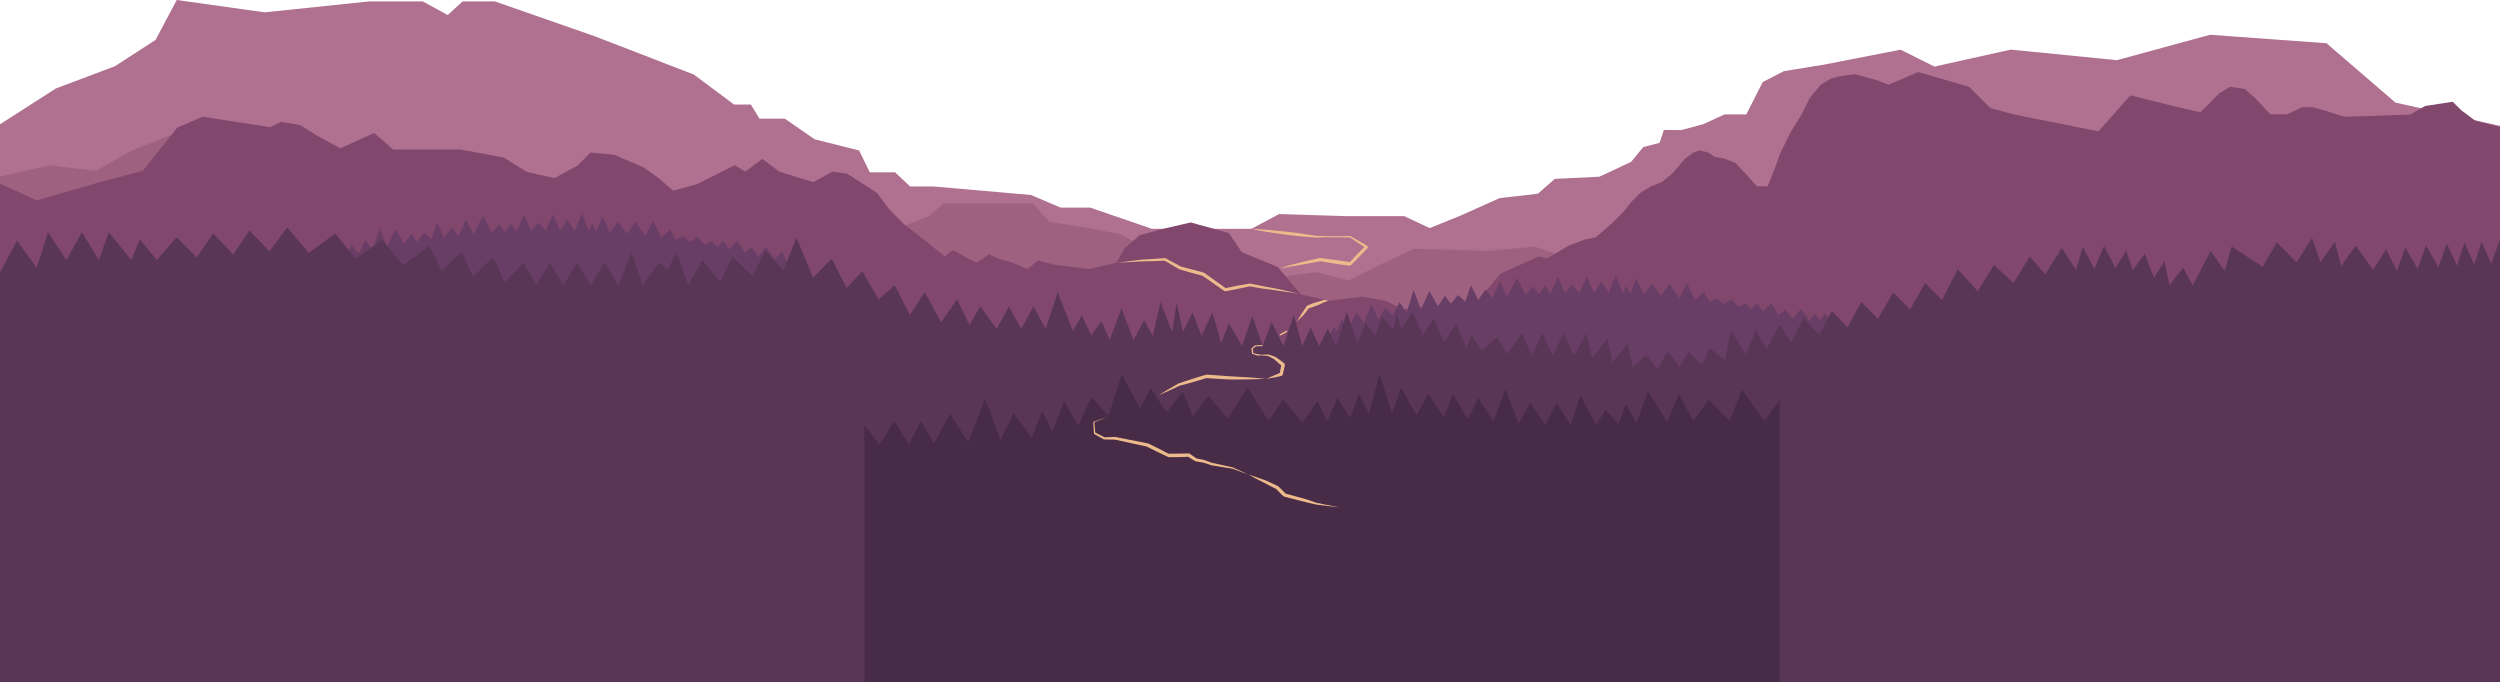 <svg width="1770" height="483" viewBox="0 0 1770 483" xmlns="http://www.w3.org/2000/svg"><title>Group 2</title><g fill="none" fill-rule="evenodd"><path fill="#B0708F" d="M125.14 0l-15.015 28.257-28.79 18.655-41.79 15.716L0 88v395h1770V89.11l-74.057-16.5-48.78-41.996-82.464-5.997-66.01 18.002-75.05-7.492-54.042 12.015-24.018-11.968-54.055 10.56-28.528 4.626-15.016 7.75L1236.398 81h-15.444l-15.267 7-15.43 4.11L1178 92l-3 9.11-11.56 3.003-8.64 10.503-22.483 10.507-31.514 1.516-12.003 10.53-27.024 3.062-27.027 12.125-22.524 9.143-18.103-8.5h-41.96l-46.55-1.446L886 162h-70.485l-43.643-15h-20.927l-21.022-8.946L660.746 132H644.33l-10.614-10H615.8l-7.508-15.445-31.535-7.946L555.627 84h-17.912L531.6 74h-11.904L491.25 52.778l-70.49-27.223L350.35 1h-22.864l-10.51 9.67L299.337 1h-37.922l-74.08 7.73"/><path fill="#9E6280" d="M125.07 94l-32.018 12.656L68.038 121l-33.018-4L0 125v358h1770V170h-27.468l-7.504 4.052-12.006 5.553-30.066-2.605H1681l-15.008 2.552-10.505 4.053-18.01 3-13.506-4.5-13.506-2.998-15.008-2.998-13.506 7.503-42.022 6.007-40.52-19.484-57.03 18.03-61.533-8.936-48.025-25.374-57.03 21.25L1236.7 174h-43.452l-19.51-9.446-39.02 16.052-27.013 1.5-21.01-7.497-33.018 3.003-52.527-1.493-22.512 10.516-24.012 12.03-22.512-5.937-25.513 3.124-24.01-5.75L857.483 185H824.06l-9.006-8.135-22.512-11.134-22.51-4.374-27.015-4.25L731.413 144H667.98l-10.07 8.99-31.08 11.99-18.883 2.375-9.005 1.75-8.61 4.895H573.43l-13.507-7.822-15.374-4.61-8.64 3.038L524.296 168h-12.398l-11.883-4.445-13.63-8.198-16.51-5.75L456.258 152h-13.394l-10.506-5.193-13.507-12.692-15.008-1.492-12.006 7.515-16.508 7.53-9.005-5.936-18.01-4.375-15.007-5.75-9.123-8.607h-11.888l-25.513 2.68-10.506-6.322-15.007-2.75L249.14 113h-11.883l-24.138 6.804-9.13-6.695-12.257-13.5"/><path fill="#81476D" d="M1358.102 51l-21.023 9-7.51-3-16.518-4.498-10.51 1.503-6.007 1.505-7.508 4.51-7.51 9.022-6.004 12.043-7.51 12.086-7.507 15.174-4.504 12.348-4.506 11.196h-7.508l-7.508-8.196-7.508-8.196-7.508-3-7.51-1.5-4.503-3-6.006-1.5-4.504 1.5-6.007 4.5-9.01 10.5-7.508 6-7.507 3-7.51 4.5-6.006 6-6.006 7.5-7.508 7.502L1129.855 168l-7.508 1.51-12.013 4.515-15.016 9.03-6.006-1.437-27.03 12.124-16.518 19.75-5.59.396h-10.928l-12.013 2.552-24.025 2.55-12.013-6-16.518-3-24.027 3-19.52-4.498-16.518-19.5-25.528-10.5-9.01-13.498-27.03-7.5-19.52 4.5-16.517 4.5-10.512 9-6.007 10.5-19.52 4.5-24.026-3.002-12.014-3-7.507 6-10.51-4.5-10.512-3-6.007-3-9.01 6-6.006-3-10.51-6-6.006 4.5-15.017-12-13.513-10.498-10.512-10.5-9.01-12-21.022-13.5-10.51-1.498-13.517 7.5-24.025-7.5-12.012-9-12.014 9-7.507-4.5-6.007 3-6.007 3-15.015 7.5-16.52 4.5L466.14 126l-10.51-7.496-21.024-8.992-16.518-1.484-9.01 9.03-16.517 9.062-19.522-4.375-16.518-10.25-30.15-5.607h-47.935l-13.514-11.693L240.898 105l-16.516-8.997-12.008-7.495-13.507-2.24-7.492 3.772-23.994-3.708-23.964-3.665-17.893 7.67-24.41 30.55-34.037 9.107-41.046 11.894L0 129.994V483h1770V89.997l-17.496-4.493-9.987-7.492-6.006-5.986-19.52 3.027-10.512 6.056-46.55 1.61-13.515-4.277-9.01-2.555h-7.508l-10.51 5h-12.015l-10.51-11.194L1589.35 63l-10.512-1.502-7.508 4.5-13.515 13.5-19.52-4.5-30.034-7.5L1485.74 93l-60.065-12-16.52-4.5-15.014-15"/><g><path d="M558 187.688c-1-3.157-2.788-6.33-4.432-9.52-1.652 1.853-3.06 3.736-4.718 5.647-2.308-3.025-4.493-6.062-6.804-9.112-1.67 2.282-3.28 4.594-4.955 6.935-1.663-2.158-3.297-4.32-4.963-6.49-1.676 1.318-3.34 2.656-5.02 4.015-1.666-2.857-3.326-5.723-4.995-8.598-2.015 1.998-4.03 4.027-6.05 6.086-1.343-2.074-2.683-4.154-4.026-6.237-1.36 1.5-2.718 3.012-4.08 4.538-1.35-1.352-2.698-2.707-4.048-4.06-1.692.75-3.384 1.514-5.078 2.29l-5.053-5.306c-1.698 1.156-3.397 2.328-5.097 3.514-1.688-1.386-3.378-2.77-5.068-4.152-1.7.833-3.402 1.68-5.104 2.54l-4.063-7.297c-2.043 1.93-4.086 3.886-6.13 5.86-2.02-4.006-4.042-8.02-6.066-12.037-1.718 3.537-3.436 7.093-5.153 10.67-2.363-3.28-4.73-6.56-7.096-9.836-2.05 2.813-4.104 5.647-6.156 8.5-2.035-2.84-4.07-5.675-6.108-8.508-2.052 2.496-4.104 5.01-6.155 7.542-1.7-3.933-3.4-7.865-5.104-11.796-1.38 3.736-2.762 7.482-4.143 11.238-1.032-1.968-2.065-3.935-3.098-5.9l-2.108 5.65c-1.704-4.29-3.41-8.58-5.12-12.864-1.716 4.157-3.432 8.326-5.147 12.506-1.708-2.733-3.417-5.46-5.127-8.18-1.713 2.658-3.426 5.326-5.137 8.002-1.71-3.86-3.422-7.712-5.135-11.556-1.713 3.845-3.425 7.697-5.137 11.556-1.713-1.907-3.426-3.806-5.14-5.696-1.71 1.952-3.422 3.91-5.132 5.876-1.714-3.795-3.43-7.58-5.148-11.353-1.708 3.9-3.414 7.805-5.12 11.713-1.376-1.857-2.753-3.706-4.13-5.55-1.372 1.988-2.74 3.977-4.11 5.968-1.377-1.833-2.754-3.658-4.132-5.476-1.705 2.024-3.41 4.052-5.113 6.083-2.056-4.042-4.112-8.062-6.17-12.06-2.368 4.396-4.734 8.793-7.098 13.188-1.72-3.622-3.436-7.227-5.154-10.814l-5.072 11.89c-1.712-2.063-3.423-4.113-5.134-6.147-1.693 2.467-3.385 4.936-5.076 7.403-1.714-3.515-3.428-7.008-5.14-10.478-1.35 3.93-2.7 7.85-4.046 11.763-1.704-1.604-3.408-3.194-5.11-4.767-1.69 2.123-3.375 4.245-5.06 6.365-1.37-1.982-2.737-3.95-4.104-5.904-1.68 2.503-3.362 5.002-5.042 7.497-2.038-3.64-4.075-7.245-6.11-10.812-2 4.4-4 8.785-6 13.152-1.704-4.69-3.406-9.343-5.106-13.956-1.66 5.394-3.32 10.764-4.98 16.108-1.688-2.467-3.374-4.908-5.058-7.32-1.664 3.228-3.328 6.446-4.992 9.65-1.68-2.047-3.358-4.07-5.033-6.067-1.662 2.87-3.323 5.73-4.985 8.578-1.676-3.705-3.35-7.37-5.02-10.995-1.652 4.588-3.306 9.15-4.96 13.684-1.65-2.594-3.794-5.156-5.436-7.683-1.637 3.528-3.412 7.036-5.412 10.524V363h335V187.688zM1297 228l-4.87-5.833-4.054 4.877-2.508-4.877-4.718 4.648s-3.493-5.062-5.804-8.112c-1.67 2.282-4.28 4.594-5.955 6.935-1.663-2.158-3.297-4.32-4.963-6.49-1.676 1.318-3.34 2.656-5.02 4.015-1.666-2.857-3.326-5.723-4.995-8.598-2.015 1.998-4.03 4.027-6.05 6.086-1.343-2.074-2.683-4.154-4.026-6.237-1.36 1.5-2.718 3.012-4.08 4.538-1.35-1.352-2.698-2.707-4.048-4.06-1.692.75-3.384 1.514-5.078 2.29l-5.053-5.306c-1.698 1.156-3.397 2.328-5.097 3.514-1.688-1.386-3.378-2.77-5.068-4.152-1.7.833-3.402 1.68-5.104 2.54l-4.063-7.297c-2.043 1.93-4.086 3.886-6.13 5.86-2.02-4.006-4.042-8.02-6.066-12.037-1.718 3.537-3.436 7.093-5.153 10.67-2.363-3.28-4.73-6.56-7.096-9.836-2.05 2.813-4.104 5.647-6.156 8.5-2.035-2.84-4.07-5.675-6.108-8.508-2.052 2.496-4.104 5.01-6.155 7.542-1.7-3.933-3.4-7.865-5.104-11.796-1.38 3.736-2.762 7.482-4.143 11.238-1.032-1.968-2.065-3.935-3.098-5.9l-2.108 5.65c-1.704-4.29-3.41-8.58-5.12-12.864-1.716 4.157-3.432 8.326-5.147 12.506-1.708-2.733-3.417-5.46-5.127-8.18-1.713 2.658-3.426 5.326-5.137 8.002-1.71-3.86-3.422-7.712-5.135-11.556-1.713 3.845-3.425 7.697-5.137 11.556-1.713-1.907-3.426-3.806-5.14-5.696-1.71 1.952-3.422 3.91-5.132 5.876-1.714-3.795-3.43-7.58-5.148-11.353-1.708 3.9-3.414 7.805-5.12 11.713-1.376-1.857-2.753-3.706-4.13-5.55-1.372 1.988-2.74 3.977-4.11 5.968-1.377-1.833-2.754-3.658-4.132-5.476-1.705 2.024-3.41 4.052-5.113 6.083-2.056-4.042-4.112-8.062-6.17-12.06-2.368 4.396-4.734 8.793-7.098 13.188-1.72-3.622-3.436-7.227-5.154-10.814l-5.072 11.89c-1.712-2.063-3.423-4.113-5.134-6.147-1.693 2.467-3.385 4.936-5.076 7.403-1.714-3.515-3.428-7.008-5.14-10.478-1.35 3.93-2.7 7.85-4.046 11.763-1.704-1.604-3.408-3.194-5.11-4.767-1.69 2.123-3.375 4.245-5.06 6.365-1.37-1.982-2.737-3.95-4.104-5.904-1.68 2.503-3.362 5.002-5.042 7.497-2.038-3.64-4.075-7.245-6.11-10.812-2 4.4-4 8.785-6 13.152-1.704-4.69-3.406-9.343-5.106-13.956-1.66 5.394-3.32 10.764-4.98 16.108-1.688-2.467-3.374-4.908-5.058-7.32-1.664 3.228-3.328 6.446-4.992 9.65-1.68-2.047-3.358-4.07-5.033-6.067-1.662 2.87-3.323 5.73-4.985 8.578-1.676-3.705-3.35-7.37-5.02-10.995-1.652 4.588-3.306 9.15-4.96 13.684-1.65-2.594-3.794-5.156-5.436-7.683-1.637 3.528-3.412 7.036-5.412 10.524l-5.25-5.53-2.99 8.49-2.51-2.96L941 238v155h356V228z" fill="#683D66"/><path fill="#593656" d="M203.288 161l-12.465 17.033-14.195-14.843-11.505 17.007-14.22-14.844-11.567 17.008L125 168.017l-14 16.06-12-14.59-6 14.59-16-19.615-7 19.615-12-19.614-11 19.615-13-19.614-8 25.026-14-19L0 192.75V483h1770V169.486l-6.24 17.303-6.785-15.626-5.178 16.29-6.963-15.625-5.27 16.29-7.172-15.615-6.012 16.594-8.782-15.252-5.88 16.583-8.783-15.25-5.882 16.583-7.69-15.276-9.13 14.512-12.476-17.058-10.193 14.394-4.472-17.057-10.194 14.392-5.968-17.185-10.944 17.42-13.99-14.36-10.013 17.357-21.985-14.36-5.013 17.356-9.824-14.21-12.72 24.3-6.798-12.5-9.637 12.492-3.523-17.048-7.48 11.717-6.517-17.042-8.48 11.718-4.692-13.74-7.504 12.206-8.13-15.637-6.873 16.302-8.128-15.637-4.87 16.303-9.95-15.562-11.93 18.738-10.878-12.66-11.455 18.654-13.874-12.662-11.455 18.654-14.162-15.593-11.187 21.76-11.855-12.003-10.816 18.662-11.85-12.003-10.816 18.662-11.75-12.033-9.778 18.08-11.127-11.78-8.876 17.107-11.124-11.78-8.874 17.108-8.136-12.776-9.152 17.426-7.547-13.42-7.12 17.415-10.544-17.417-4.122 21.413-10.903-8.575-5.52 11.64-9.53-9.067-6.14 10.735-8.526-11.066-7.14 12.728-8.185-10.096-9.56 8.996-3.377-17.276-10.963 13.778-3.365-17.273-10.96 13.78-4.318-17.446-8.45 15.926-7.505-15.982-7.498 15.982-7.5-15.982-7.498 15.982-6.952-15.963-10.54 14.778-7.02-11.988-10.983 9.74-7.016-10.99-3.98 8.743-7.17-16.83-8.416 12.864-7.35-17.046-7.654 12.464-7.342-17.04-7.652 12.464-3.394-10.664-2.687 10.78-7.695-8.817-4.977 13.314-6.685-8.82-5.975 13.313-7.443-21.137-7.57 23.844-6.005-11.986-6 11.986-5.995-12.985-6 12.984L916 222.93l-7.337 21.974-8.337-16.982-6.33 16.982-7.335-20.976-7.33 20.976-9.337-15.92-5.354 14.024-6.29-21.808-7.715 16.73-6.282-16.812-6.713 13.733-4.585-20.163-3.224 20.262-8.177-21.167-5.495 24.08-6.167-11.178-7.49 14.09-8.424-22.34-8.475 22.162-5.717-13.116-7.287 9.952-6.708-14.112-6.285 10.95-10.773-27.28-8.5 25.928-8.672-15.984-8.664 15.984-8.668-15.984-8.664 15.984-11.686-15.923-7.64 13.208-8.69-18.175-11.313 16.094-11.685-21.172-10.312 16.095-10.9-20.965-11.427 9.888-11.536-19.76-11.135 11.622-10.53-20.757-13.135 13.62-11.75-28.34-9.193 22.94-12.983-13.675-9.022 17.9-13.976-13.677-9.02 17.904-12.46-15.74-9.944 17.947-8.354-23.44-6.17 12.21-6.146-4.75-11.665 15.98-7.667-22.974-9.664 22.975L428 185.97l-9.67 15.98-9.673-15.98-9.664 15.98-9.668-15.98-9.664 15.98-8.895-15.945-13.347 13.822-8.352-17.73-13.985 13.734-8.345-17.73-13.985 13.736-8.566-17.767-18.885 13.663-14.61-18.014-18.73 13.684-14.604-18.014-18.725 13.685"/><path fill="#482B47" d="M976.673 265l-7.382 28.192-7.097-14.396-6.24 17.064-9.088-14.398-7.24 17.063-6.87-14.53-10.627 15.323-13.77-16.65-10.232 15.316-14.764-23.65-14.23 22.317-13.463-16.63-11.14 14.558-7.073-17.173-11.594 14.507-11.072-17.173-7.592 14.505-12.933-24.218-9.518 29.234-12.01-13.03-9.324 20.03-10.004-17.033-8.326 21.033-7.3-14.175-7.315 18.727-12.957-17.138-9.047 18.805-10.955-29.14-12.05 30.805-12.75-20.148-11.53 21.162-9.057-15.833-8.8 16.166L633.08 298l-10.13 16.826L612 301v182h648V283l-10.84 14.993-15.83-22-8.834 22-14.836-15-10.832 15-10.036-18.997-8.5 19.472-13.598-21.45-8.074 22.45-7.587-13.45-5.073 14.45-9.22-10.472-6.744 10.997-11.004-21-6.998 21-10-16-8 16-10.623-15.99-8.112 15.122-9.528-24.766-8.474 23.098-10.525-16.765-7.472 15.098-10.6-17.77-6.41 16.285-11.01-16.625-8.325 15.29-11.007-19.624-6.324 18.292"/></g><g fill="#EDBA8C"><path d="M931.96 357.26l-5.858-1.336-5.653-1.413-11.315-2.932-.527-.298-2.666-2.597-2.285-2.406-4.873-2.508-3.587-1.903-6.138-3.07-5.06-2.748 5.49 1.736 6.465 2.3 3.807 1.69 5.273 2.534 2.667 2.6 2.605 2.633 10.713 2.85 5.617 1.682 5.523 1.938 16.2 3.25M774.813 298.98l.652 7.27 6.54 3.343 7.573-.248 23.358 4.638 7.504 3.667 6.93 3.577 7.253-.073 7.38-.13 5.13 3.566 5.067.977 6.143 2.204 7.122 1.518 7.234 1.583 11.303 5.155-11.58-4.222-7.218-1.14-7.305-1.205-6.196-1.975-5.357-.894-5.096-3.19-6.627.254-7.253.026-8.03-3.798-7.468-3.714-22.5-4.902-7.76-.142-6.762-3.745-.334-.503-.513-7.82.257-.418 9.743-3.615M886.03 268.576l-10.667.13-5.378-.08-5.325-.268-10.642-.665-4.415 1.387-4.865 1.394-4.873 1.37-4.886 1.323-3.607 1.708-3.77 1.743-7.606 3.354 7.12-4.292 3.594-2.08 3.61-2.054 4.95-1.67 4.814-1.562 4.822-1.538 5.246-1.546 10.665.725 5.315.426 5.276.3 10.652.61 9.937.94M901.716 265.91l2.546-.998 1.817-.847 1.043-5.386-2.298-1.918-2.807-2.495-1.996-1.034-2.18-1.2-4.77-.402v-.505l4.995-.165 2.583.855 2.336.85 3.275 2.284 2.995 2.258.453 1.197-1.503 6.928-.743.758-2.654.637-2.674.572-5.428.873"/><path d="M891.926 245.082l-2.776.136-2.113 1.628.323 3.18 2.992.737 2.663.312v.552l-2.743.133-3.874-1.315-.382-3.76 2.563-2.2 5.215-.24.213.837"/><g><path d="M911.12 235.09l-4.375 2.368-.945-.046.476-.817 4.368-2.38.948.052M937.273 214.14l-3.47 1.595-3.546 1.377-3.613 1.178-3.85 4.906-4.783 4.59 3.474-5.565 3.828-5.75 4.137-1.708 3.64-1.096 4.51-1.355 2.963.66M807.8 183.865l8.616-.58 8.618-.532 11.103 5.993 8.005 2.07 8.257 2.223 15.334 10.934 8.352-1.702 8.8-1.54 4.845.973 4.436.906 8.98 1.636 16.882 3.77-17.083-2.5-9.047-1.21-4.534-.765-4.49-.817-8.374 1.756-8.766 1.724-.898-.187-15.468-10.778-7.86-2.1-8.494-2.43-10.422-6.133-8.105.347-8.633.17-16.842.928"/></g><path d="M885.998 162l5.742.325 5.73.418 11.434 1.078 11.4 1.345 11.267 1.755 6.104.225 6.103.095 6.103-.03 6.103-.147 12.123 7.07.33 1.355-6.045 6.26-5.918 6.017-1.04.364-10.555-1.486-10.063-1.697-7.19 1.348-7.2 1.295-7.214 1.233-7.2 1.22 6.987-2.232 7.097-1.783 7.11-1.722 7.123-1.67L945.263 184l10.492 1.584 4.993-5.498 5.28-5.11-10.346-6.878-5.802-.06-6.103-.03-6.103-.006-6.187.22-11.444-.94-11.393-1.36-11.36-1.67-5.667-.956"/></g></g></svg>
